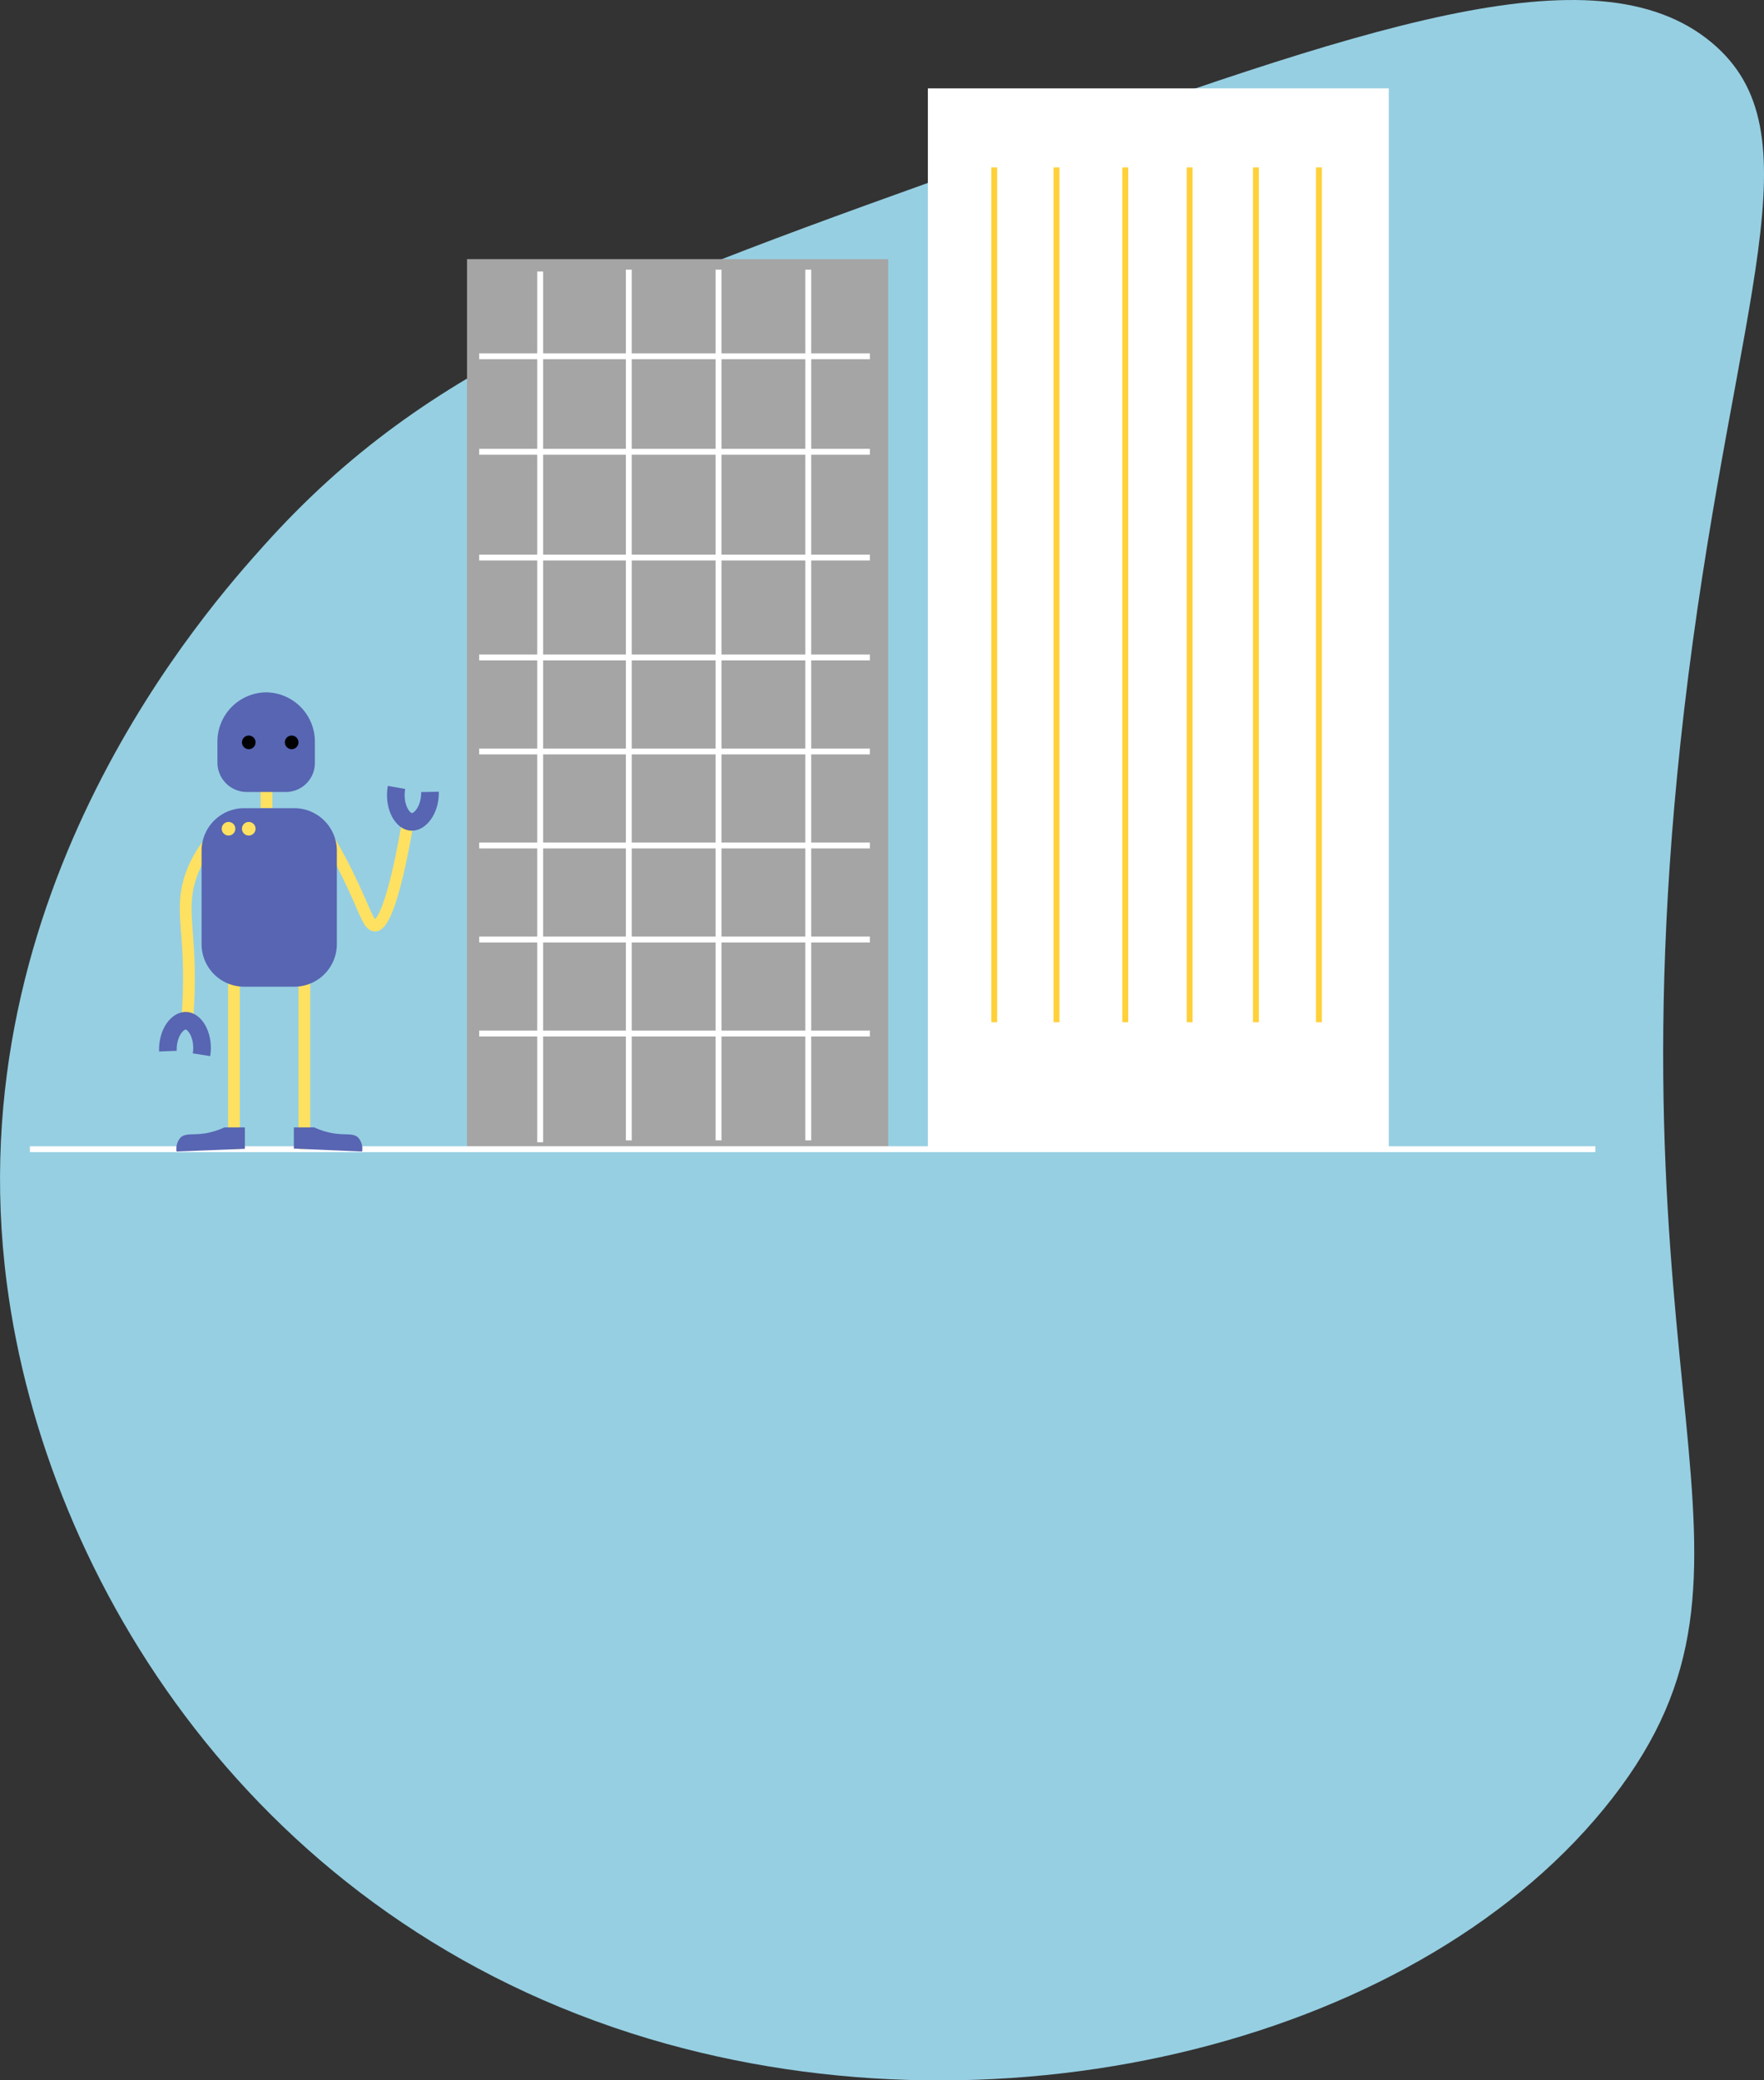 <svg xmlns="http://www.w3.org/2000/svg" viewBox="0 0 300.17 354"><rect x="0" y="0" width="300.17" height="354" fill="#333333" stroke="none"/><defs><style>.cls-1{fill:#96cfe2;}.cls-2{fill:#a5a5a5;}.cls-3{fill:#3a3a3a;}.cls-3,.cls-6{stroke:#fff;}.cls-3,.cls-5,.cls-6,.cls-7,.cls-9{stroke-miterlimit:10;}.cls-4{fill:#fff;}.cls-5,.cls-6,.cls-7,.cls-9{fill:none;}.cls-5{stroke:#ffd039;}.cls-7{stroke:#ffe161;stroke-width:2px;}.cls-8{fill:#5765b2;}.cls-9{stroke:#5765b2;stroke-width:3px;}.cls-10{fill:#ffe161;}</style></defs><title>Fichier 2</title><g id="Calque_2" data-name="Calque 2"><g id="socle"><path class="cls-1" d="M1.17,218.49C-7.6,151.41,35.71,103.08,44.88,92.86c28.2-31.47,60.52-43,125.18-66.08C231.32,4.91,271.35-9.37,291.26,7.24c18.21,15.19,4.19,43.37-4,108C271.81,237.64,305.9,265.39,274.37,306c-31.85,41-102.79,59.19-163.92,40.95C43.42,326.92,7.76,269,1.17,218.49Z"/></g><g id="Dev"><rect class="cls-2" x="79.47" y="44.1" width="71.67" height="151.47"/><line class="cls-3" x1="91.92" y1="46.2" x2="91.92" y2="194.38"/><line class="cls-3" x1="107" y1="45.89" x2="107" y2="194.06"/><line class="cls-3" x1="122.27" y1="45.89" x2="122.27" y2="194.06"/><line class="cls-3" x1="137.54" y1="45.89" x2="137.54" y2="194.06"/><line class="cls-3" x1="81.54" y1="60.63" x2="148.02" y2="60.63"/><line class="cls-3" x1="81.54" y1="76.88" x2="148.02" y2="76.88"/><line class="cls-3" x1="81.54" y1="94.88" x2="148.02" y2="94.88"/><line class="cls-3" x1="81.54" y1="111.88" x2="148.02" y2="111.88"/><line class="cls-3" x1="81.54" y1="127.88" x2="148.02" y2="127.88"/><line class="cls-3" x1="81.54" y1="143.88" x2="148.02" y2="143.88"/><line class="cls-3" x1="81.54" y1="159.88" x2="148.02" y2="159.88"/><line class="cls-3" x1="81.54" y1="175.88" x2="148.02" y2="175.88"/><rect class="cls-4" x="157.89" y="15.04" width="78.43" height="180.91"/><line class="cls-5" x1="169.18" y1="28.49" x2="169.18" y2="173.95"/><line class="cls-5" x1="179.78" y1="28.49" x2="179.78" y2="173.95"/><line class="cls-5" x1="191.48" y1="28.49" x2="191.48" y2="173.95"/><line class="cls-5" x1="202.44" y1="28.49" x2="202.44" y2="173.95"/><line class="cls-5" x1="213.71" y1="28.49" x2="213.71" y2="173.95"/><line class="cls-5" x1="224.44" y1="28.49" x2="224.44" y2="173.95"/><line class="cls-6" x1="5.09" y1="195.56" x2="271.48" y2="195.56"/><line class="cls-7" x1="45.35" y1="130.17" x2="45.35" y2="137.53"/><path class="cls-8" d="M48.77,134.77H42a5,5,0,0,1-5-5v-3.49a8.38,8.38,0,0,1,8.29-8.46h0a8.38,8.38,0,0,1,8.29,8.46v3.49A4.93,4.93,0,0,1,48.77,134.77Z"/><path class="cls-7" d="M54.72,140.83c1.18,1.91,2.73,4.55,4.36,7.84,3,6.07,3.55,8.8,4.72,8.84s3.09-3.33,5.44-16.68"/><path class="cls-7" d="M36.45,142.43a19.1,19.1,0,0,0-4.06,6.92c-1.41,4.36-.55,7.54-.3,13.85A85.72,85.72,0,0,1,31.72,175"/><line class="cls-7" x1="39.82" y1="166.07" x2="39.82" y2="195.54"/><line class="cls-7" x1="51.79" y1="166.07" x2="51.79" y2="195.54"/><path class="cls-8" d="M50.06,167.91h-8.5a7.25,7.25,0,0,1-7.26-7.25V144.79a7.26,7.26,0,0,1,7.26-7.26h8.5a7.26,7.26,0,0,1,7.26,7.26v15.87A7.25,7.25,0,0,1,50.06,167.91Z"/><path class="cls-8" d="M50,191.85h3.47a13,13,0,0,0,3.17,1c2.24.36,3.44-.07,4.29.72a2.86,2.86,0,0,1,.69,2.39L50,195.46v-3.61Z"/><path class="cls-8" d="M41.67,191.85H38.2a13,13,0,0,1-3.17,1c-2.25.36-3.44-.07-4.29.72a2.86,2.86,0,0,0-.69,2.39l11.62-.46v-3.61Z"/><circle cx="42.33" cy="126.33" r="1.16"/><circle cx="49.63" cy="126.33" r="1.16"/><path class="cls-9" d="M67.47,134c-.53,3,.84,5.62,2.39,5.85s3.37-2,3.31-5.09"/><path class="cls-9" d="M34.29,179.49c.47-3-.95-5.59-2.51-5.78s-3.33,2.1-3.21,5.17"/><circle class="cls-10" cx="38.89" cy="141.03" r="1.16"/><circle class="cls-10" cx="42.33" cy="141.03" r="1.16"/></g></g></svg>